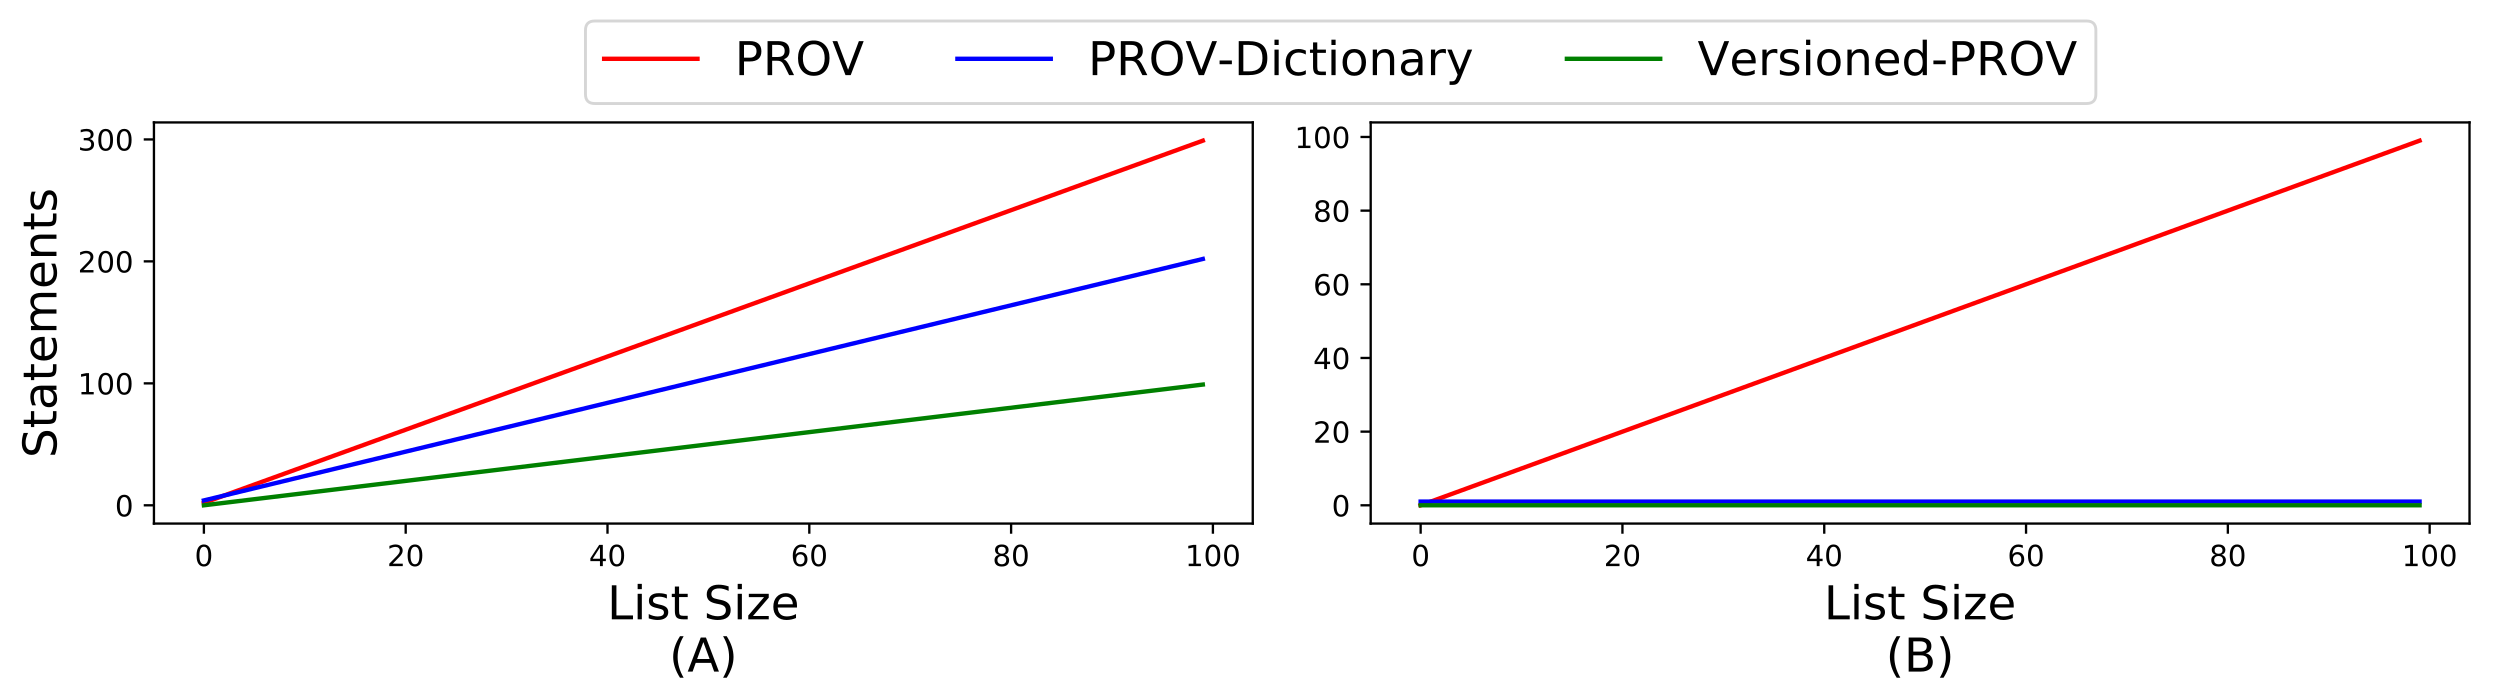 <?xml version="1.0" encoding="utf-8" standalone="no"?>
<!DOCTYPE svg PUBLIC "-//W3C//DTD SVG 1.1//EN"
  "http://www.w3.org/Graphics/SVG/1.1/DTD/svg11.dtd">
<!-- Created with matplotlib (http://matplotlib.org/) -->
<svg height="240pt" version="1.1" viewBox="0 0 857 240" width="857pt" xmlns="http://www.w3.org/2000/svg" xmlns:xlink="http://www.w3.org/1999/xlink">
 <defs>
  <style type="text/css">
*{stroke-linecap:butt;stroke-linejoin:round;}
  </style>
 </defs>
 <g id="figure_1">
  <g id="patch_1">
   <path d="M 0 240.747 
L 857.247 240.747 
L 857.247 -0 
L 0 -0 
z
" style="fill:#ffffff;"/>
  </g>
  <g id="axes_1">
   <g id="patch_2">
    <path d="M 52.773 179.468 
L 429.447 179.468 
L 429.447 41.968 
L 52.773 41.968 
z
" style="fill:#ffffff;"/>
   </g>
   <g id="matplotlib.axis_1">
    <g id="xtick_1">
     <g id="line2d_1">
      <defs>
       <path d="M 0 0 
L 0 3.5 
" id="mf1114ced51" style="stroke:#000000;stroke-width:0.8;"/>
      </defs>
      <g>
       <use style="stroke:#000000;stroke-width:0.8;" x="69.894" xlink:href="#mf1114ced51" y="179.468"/>
      </g>
     </g>
     <g id="text_1">
      <!-- 0 -->
      <defs>
       <path d="M 31.781 66.406 
Q 24.172 66.406 20.328 58.906 
Q 16.5 51.422 16.5 36.375 
Q 16.5 21.391 20.328 13.891 
Q 24.172 6.391 31.781 6.391 
Q 39.453 6.391 43.281 13.891 
Q 47.125 21.391 47.125 36.375 
Q 47.125 51.422 43.281 58.906 
Q 39.453 66.406 31.781 66.406 
z
M 31.781 74.219 
Q 44.047 74.219 50.516 64.516 
Q 56.984 54.828 56.984 36.375 
Q 56.984 17.969 50.516 8.266 
Q 44.047 -1.422 31.781 -1.422 
Q 19.531 -1.422 13.062 8.266 
Q 6.594 17.969 6.594 36.375 
Q 6.594 54.828 13.062 64.516 
Q 19.531 74.219 31.781 74.219 
z
" id="DejaVuSans-30"/>
      </defs>
      <g transform="translate(66.713 194.066)scale(0.1 -0.1)">
       <use xlink:href="#DejaVuSans-30"/>
      </g>
     </g>
    </g>
    <g id="xtick_2">
     <g id="line2d_2">
      <g>
       <use style="stroke:#000000;stroke-width:0.8;" x="139.072" xlink:href="#mf1114ced51" y="179.468"/>
      </g>
     </g>
     <g id="text_2">
      <!-- 20 -->
      <defs>
       <path d="M 19.188 8.297 
L 53.609 8.297 
L 53.609 0 
L 7.328 0 
L 7.328 8.297 
Q 12.938 14.109 22.625 23.891 
Q 32.328 33.688 34.812 36.531 
Q 39.547 41.844 41.422 45.531 
Q 43.312 49.219 43.312 52.781 
Q 43.312 58.594 39.234 62.25 
Q 35.156 65.922 28.609 65.922 
Q 23.969 65.922 18.812 64.312 
Q 13.672 62.703 7.812 59.422 
L 7.812 69.391 
Q 13.766 71.781 18.938 73 
Q 24.125 74.219 28.422 74.219 
Q 39.75 74.219 46.484 68.547 
Q 53.219 62.891 53.219 53.422 
Q 53.219 48.922 51.531 44.891 
Q 49.859 40.875 45.406 35.406 
Q 44.188 33.984 37.641 27.219 
Q 31.109 20.453 19.188 8.297 
z
" id="DejaVuSans-32"/>
      </defs>
      <g transform="translate(132.71 194.066)scale(0.1 -0.1)">
       <use xlink:href="#DejaVuSans-32"/>
       <use x="63.623" xlink:href="#DejaVuSans-30"/>
      </g>
     </g>
    </g>
    <g id="xtick_3">
     <g id="line2d_3">
      <g>
       <use style="stroke:#000000;stroke-width:0.8;" x="208.25" xlink:href="#mf1114ced51" y="179.468"/>
      </g>
     </g>
     <g id="text_3">
      <!-- 40 -->
      <defs>
       <path d="M 37.797 64.312 
L 12.891 25.391 
L 37.797 25.391 
z
M 35.203 72.906 
L 47.609 72.906 
L 47.609 25.391 
L 58.016 25.391 
L 58.016 17.188 
L 47.609 17.188 
L 47.609 0 
L 37.797 0 
L 37.797 17.188 
L 4.891 17.188 
L 4.891 26.703 
z
" id="DejaVuSans-34"/>
      </defs>
      <g transform="translate(201.888 194.066)scale(0.1 -0.1)">
       <use xlink:href="#DejaVuSans-34"/>
       <use x="63.623" xlink:href="#DejaVuSans-30"/>
      </g>
     </g>
    </g>
    <g id="xtick_4">
     <g id="line2d_4">
      <g>
       <use style="stroke:#000000;stroke-width:0.8;" x="277.429" xlink:href="#mf1114ced51" y="179.468"/>
      </g>
     </g>
     <g id="text_4">
      <!-- 60 -->
      <defs>
       <path d="M 33.016 40.375 
Q 26.375 40.375 22.484 35.828 
Q 18.609 31.297 18.609 23.391 
Q 18.609 15.531 22.484 10.953 
Q 26.375 6.391 33.016 6.391 
Q 39.656 6.391 43.531 10.953 
Q 47.406 15.531 47.406 23.391 
Q 47.406 31.297 43.531 35.828 
Q 39.656 40.375 33.016 40.375 
z
M 52.594 71.297 
L 52.594 62.312 
Q 48.875 64.062 45.094 64.984 
Q 41.312 65.922 37.594 65.922 
Q 27.828 65.922 22.672 59.328 
Q 17.531 52.734 16.797 39.406 
Q 19.672 43.656 24.016 45.922 
Q 28.375 48.188 33.594 48.188 
Q 44.578 48.188 50.953 41.516 
Q 57.328 34.859 57.328 23.391 
Q 57.328 12.156 50.688 5.359 
Q 44.047 -1.422 33.016 -1.422 
Q 20.359 -1.422 13.672 8.266 
Q 6.984 17.969 6.984 36.375 
Q 6.984 53.656 15.188 63.938 
Q 23.391 74.219 37.203 74.219 
Q 40.922 74.219 44.703 73.484 
Q 48.484 72.75 52.594 71.297 
z
" id="DejaVuSans-36"/>
      </defs>
      <g transform="translate(271.066 194.066)scale(0.1 -0.1)">
       <use xlink:href="#DejaVuSans-36"/>
       <use x="63.623" xlink:href="#DejaVuSans-30"/>
      </g>
     </g>
    </g>
    <g id="xtick_5">
     <g id="line2d_5">
      <g>
       <use style="stroke:#000000;stroke-width:0.8;" x="346.607" xlink:href="#mf1114ced51" y="179.468"/>
      </g>
     </g>
     <g id="text_5">
      <!-- 80 -->
      <defs>
       <path d="M 31.781 34.625 
Q 24.75 34.625 20.719 30.859 
Q 16.703 27.094 16.703 20.516 
Q 16.703 13.922 20.719 10.156 
Q 24.75 6.391 31.781 6.391 
Q 38.812 6.391 42.859 10.172 
Q 46.922 13.969 46.922 20.516 
Q 46.922 27.094 42.891 30.859 
Q 38.875 34.625 31.781 34.625 
z
M 21.922 38.812 
Q 15.578 40.375 12.031 44.719 
Q 8.5 49.078 8.5 55.328 
Q 8.5 64.062 14.719 69.141 
Q 20.953 74.219 31.781 74.219 
Q 42.672 74.219 48.875 69.141 
Q 55.078 64.062 55.078 55.328 
Q 55.078 49.078 51.531 44.719 
Q 48 40.375 41.703 38.812 
Q 48.828 37.156 52.797 32.312 
Q 56.781 27.484 56.781 20.516 
Q 56.781 9.906 50.312 4.234 
Q 43.844 -1.422 31.781 -1.422 
Q 19.734 -1.422 13.25 4.234 
Q 6.781 9.906 6.781 20.516 
Q 6.781 27.484 10.781 32.312 
Q 14.797 37.156 21.922 38.812 
z
M 18.312 54.391 
Q 18.312 48.734 21.844 45.562 
Q 25.391 42.391 31.781 42.391 
Q 38.141 42.391 41.719 45.562 
Q 45.312 48.734 45.312 54.391 
Q 45.312 60.062 41.719 63.234 
Q 38.141 66.406 31.781 66.406 
Q 25.391 66.406 21.844 63.234 
Q 18.312 60.062 18.312 54.391 
z
" id="DejaVuSans-38"/>
      </defs>
      <g transform="translate(340.244 194.066)scale(0.1 -0.1)">
       <use xlink:href="#DejaVuSans-38"/>
       <use x="63.623" xlink:href="#DejaVuSans-30"/>
      </g>
     </g>
    </g>
    <g id="xtick_6">
     <g id="line2d_6">
      <g>
       <use style="stroke:#000000;stroke-width:0.8;" x="415.785" xlink:href="#mf1114ced51" y="179.468"/>
      </g>
     </g>
     <g id="text_6">
      <!-- 100 -->
      <defs>
       <path d="M 12.406 8.297 
L 28.516 8.297 
L 28.516 63.922 
L 10.984 60.406 
L 10.984 69.391 
L 28.422 72.906 
L 38.281 72.906 
L 38.281 8.297 
L 54.391 8.297 
L 54.391 0 
L 12.406 0 
z
" id="DejaVuSans-31"/>
      </defs>
      <g transform="translate(406.241 194.066)scale(0.1 -0.1)">
       <use xlink:href="#DejaVuSans-31"/>
       <use x="63.623" xlink:href="#DejaVuSans-30"/>
       <use x="127.246" xlink:href="#DejaVuSans-30"/>
      </g>
     </g>
    </g>
    <g id="text_7">
     <!-- List Size -->
     <defs>
      <path d="M 9.812 72.906 
L 19.672 72.906 
L 19.672 8.297 
L 55.172 8.297 
L 55.172 0 
L 9.812 0 
z
" id="DejaVuSans-4c"/>
      <path d="M 9.422 54.688 
L 18.406 54.688 
L 18.406 0 
L 9.422 0 
z
M 9.422 75.984 
L 18.406 75.984 
L 18.406 64.594 
L 9.422 64.594 
z
" id="DejaVuSans-69"/>
      <path d="M 44.281 53.078 
L 44.281 44.578 
Q 40.484 46.531 36.375 47.5 
Q 32.281 48.484 27.875 48.484 
Q 21.188 48.484 17.844 46.438 
Q 14.5 44.391 14.5 40.281 
Q 14.5 37.156 16.891 35.375 
Q 19.281 33.594 26.516 31.984 
L 29.594 31.297 
Q 39.156 29.25 43.188 25.516 
Q 47.219 21.781 47.219 15.094 
Q 47.219 7.469 41.188 3.016 
Q 35.156 -1.422 24.609 -1.422 
Q 20.219 -1.422 15.453 -0.562 
Q 10.688 0.297 5.422 2 
L 5.422 11.281 
Q 10.406 8.688 15.234 7.391 
Q 20.062 6.109 24.812 6.109 
Q 31.156 6.109 34.562 8.281 
Q 37.984 10.453 37.984 14.406 
Q 37.984 18.062 35.516 20.016 
Q 33.062 21.969 24.703 23.781 
L 21.578 24.516 
Q 13.234 26.266 9.516 29.906 
Q 5.812 33.547 5.812 39.891 
Q 5.812 47.609 11.281 51.797 
Q 16.75 56 26.812 56 
Q 31.781 56 36.172 55.266 
Q 40.578 54.547 44.281 53.078 
z
" id="DejaVuSans-73"/>
      <path d="M 18.312 70.219 
L 18.312 54.688 
L 36.812 54.688 
L 36.812 47.703 
L 18.312 47.703 
L 18.312 18.016 
Q 18.312 11.328 20.141 9.422 
Q 21.969 7.516 27.594 7.516 
L 36.812 7.516 
L 36.812 0 
L 27.594 0 
Q 17.188 0 13.234 3.875 
Q 9.281 7.766 9.281 18.016 
L 9.281 47.703 
L 2.688 47.703 
L 2.688 54.688 
L 9.281 54.688 
L 9.281 70.219 
z
" id="DejaVuSans-74"/>
      <path id="DejaVuSans-20"/>
      <path d="M 53.516 70.516 
L 53.516 60.891 
Q 47.906 63.578 42.922 64.891 
Q 37.938 66.219 33.297 66.219 
Q 25.25 66.219 20.875 63.094 
Q 16.5 59.969 16.5 54.203 
Q 16.5 49.359 19.406 46.891 
Q 22.312 44.438 30.422 42.922 
L 36.375 41.703 
Q 47.406 39.594 52.656 34.297 
Q 57.906 29 57.906 20.125 
Q 57.906 9.516 50.797 4.047 
Q 43.703 -1.422 29.984 -1.422 
Q 24.812 -1.422 18.969 -0.25 
Q 13.141 0.922 6.891 3.219 
L 6.891 13.375 
Q 12.891 10.016 18.656 8.297 
Q 24.422 6.594 29.984 6.594 
Q 38.422 6.594 43.016 9.906 
Q 47.609 13.234 47.609 19.391 
Q 47.609 24.75 44.312 27.781 
Q 41.016 30.812 33.5 32.328 
L 27.484 33.5 
Q 16.453 35.688 11.516 40.375 
Q 6.594 45.062 6.594 53.422 
Q 6.594 63.094 13.406 68.656 
Q 20.219 74.219 32.172 74.219 
Q 37.312 74.219 42.625 73.281 
Q 47.953 72.359 53.516 70.516 
z
" id="DejaVuSans-53"/>
      <path d="M 5.516 54.688 
L 48.188 54.688 
L 48.188 46.484 
L 14.406 7.172 
L 48.188 7.172 
L 48.188 0 
L 4.297 0 
L 4.297 8.203 
L 38.094 47.516 
L 5.516 47.516 
z
" id="DejaVuSans-7a"/>
      <path d="M 56.203 29.594 
L 56.203 25.203 
L 14.891 25.203 
Q 15.484 15.922 20.484 11.062 
Q 25.484 6.203 34.422 6.203 
Q 39.594 6.203 44.453 7.469 
Q 49.312 8.734 54.109 11.281 
L 54.109 2.781 
Q 49.266 0.734 44.188 -0.344 
Q 39.109 -1.422 33.891 -1.422 
Q 20.797 -1.422 13.156 6.188 
Q 5.516 13.812 5.516 26.812 
Q 5.516 40.234 12.766 48.109 
Q 20.016 56 32.328 56 
Q 43.359 56 49.781 48.891 
Q 56.203 41.797 56.203 29.594 
z
M 47.219 32.234 
Q 47.125 39.594 43.094 43.984 
Q 39.062 48.391 32.422 48.391 
Q 24.906 48.391 20.391 44.141 
Q 15.875 39.891 15.188 32.172 
z
" id="DejaVuSans-65"/>
     </defs>
     <g transform="translate(208.161 212.303)scale(0.16 -0.16)">
      <use xlink:href="#DejaVuSans-4c"/>
      <use x="55.713" xlink:href="#DejaVuSans-69"/>
      <use x="83.496" xlink:href="#DejaVuSans-73"/>
      <use x="135.596" xlink:href="#DejaVuSans-74"/>
      <use x="174.805" xlink:href="#DejaVuSans-20"/>
      <use x="206.592" xlink:href="#DejaVuSans-53"/>
      <use x="270.068" xlink:href="#DejaVuSans-69"/>
      <use x="297.852" xlink:href="#DejaVuSans-7a"/>
      <use x="350.342" xlink:href="#DejaVuSans-65"/>
     </g>
     <!-- (A) -->
     <defs>
      <path d="M 31 75.875 
Q 24.469 64.656 21.281 53.656 
Q 18.109 42.672 18.109 31.391 
Q 18.109 20.125 21.312 9.062 
Q 24.516 -2 31 -13.188 
L 23.188 -13.188 
Q 15.875 -1.703 12.234 9.375 
Q 8.594 20.453 8.594 31.391 
Q 8.594 42.281 12.203 53.312 
Q 15.828 64.359 23.188 75.875 
z
" id="DejaVuSans-28"/>
      <path d="M 34.188 63.188 
L 20.797 26.906 
L 47.609 26.906 
z
M 28.609 72.906 
L 39.797 72.906 
L 67.578 0 
L 57.328 0 
L 50.688 18.703 
L 17.828 18.703 
L 11.188 0 
L 0.781 0 
z
" id="DejaVuSans-41"/>
      <path d="M 8.016 75.875 
L 15.828 75.875 
Q 23.141 64.359 26.781 53.312 
Q 30.422 42.281 30.422 31.391 
Q 30.422 20.453 26.781 9.375 
Q 23.141 -1.703 15.828 -13.188 
L 8.016 -13.188 
Q 14.5 -2 17.703 9.062 
Q 20.906 20.125 20.906 31.391 
Q 20.906 42.672 17.703 53.656 
Q 14.5 64.656 8.016 75.875 
z
" id="DejaVuSans-29"/>
     </defs>
     <g transform="translate(229.395 230.22)scale(0.16 -0.16)">
      <use xlink:href="#DejaVuSans-28"/>
      <use x="39.014" xlink:href="#DejaVuSans-41"/>
      <use x="107.422" xlink:href="#DejaVuSans-29"/>
     </g>
    </g>
   </g>
   <g id="matplotlib.axis_2">
    <g id="ytick_1">
     <g id="line2d_7">
      <defs>
       <path d="M 0 0 
L -3.5 0 
" id="mdd8738b82e" style="stroke:#000000;stroke-width:0.8;"/>
      </defs>
      <g>
       <use style="stroke:#000000;stroke-width:0.8;" x="52.773" xlink:href="#mdd8738b82e" y="173.218"/>
      </g>
     </g>
     <g id="text_8">
      <!-- 0 -->
      <g transform="translate(39.41 177.017)scale(0.1 -0.1)">
       <use xlink:href="#DejaVuSans-30"/>
      </g>
     </g>
    </g>
    <g id="ytick_2">
     <g id="line2d_8">
      <g>
       <use style="stroke:#000000;stroke-width:0.8;" x="52.773" xlink:href="#mdd8738b82e" y="131.411"/>
      </g>
     </g>
     <g id="text_9">
      <!-- 100 -->
      <g transform="translate(26.685 135.211)scale(0.1 -0.1)">
       <use xlink:href="#DejaVuSans-31"/>
       <use x="63.623" xlink:href="#DejaVuSans-30"/>
       <use x="127.246" xlink:href="#DejaVuSans-30"/>
      </g>
     </g>
    </g>
    <g id="ytick_3">
     <g id="line2d_9">
      <g>
       <use style="stroke:#000000;stroke-width:0.8;" x="52.773" xlink:href="#mdd8738b82e" y="89.605"/>
      </g>
     </g>
     <g id="text_10">
      <!-- 200 -->
      <g transform="translate(26.685 93.405)scale(0.1 -0.1)">
       <use xlink:href="#DejaVuSans-32"/>
       <use x="63.623" xlink:href="#DejaVuSans-30"/>
       <use x="127.246" xlink:href="#DejaVuSans-30"/>
      </g>
     </g>
    </g>
    <g id="ytick_4">
     <g id="line2d_10">
      <g>
       <use style="stroke:#000000;stroke-width:0.8;" x="52.773" xlink:href="#mdd8738b82e" y="47.799"/>
      </g>
     </g>
     <g id="text_11">
      <!-- 300 -->
      <defs>
       <path d="M 40.578 39.312 
Q 47.656 37.797 51.625 33 
Q 55.609 28.219 55.609 21.188 
Q 55.609 10.406 48.188 4.484 
Q 40.766 -1.422 27.094 -1.422 
Q 22.516 -1.422 17.656 -0.516 
Q 12.797 0.391 7.625 2.203 
L 7.625 11.719 
Q 11.719 9.328 16.594 8.109 
Q 21.484 6.891 26.812 6.891 
Q 36.078 6.891 40.938 10.547 
Q 45.797 14.203 45.797 21.188 
Q 45.797 27.641 41.281 31.266 
Q 36.766 34.906 28.719 34.906 
L 20.219 34.906 
L 20.219 43.016 
L 29.109 43.016 
Q 36.375 43.016 40.234 45.922 
Q 44.094 48.828 44.094 54.297 
Q 44.094 59.906 40.109 62.906 
Q 36.141 65.922 28.719 65.922 
Q 24.656 65.922 20.016 65.031 
Q 15.375 64.156 9.812 62.312 
L 9.812 71.094 
Q 15.438 72.656 20.344 73.438 
Q 25.25 74.219 29.594 74.219 
Q 40.828 74.219 47.359 69.109 
Q 53.906 64.016 53.906 55.328 
Q 53.906 49.266 50.438 45.094 
Q 46.969 40.922 40.578 39.312 
z
" id="DejaVuSans-33"/>
      </defs>
      <g transform="translate(26.685 51.599)scale(0.1 -0.1)">
       <use xlink:href="#DejaVuSans-33"/>
       <use x="63.623" xlink:href="#DejaVuSans-30"/>
       <use x="127.246" xlink:href="#DejaVuSans-30"/>
      </g>
     </g>
    </g>
    <g id="text_12">
     <!-- Statements -->
     <defs>
      <path d="M 34.281 27.484 
Q 23.391 27.484 19.188 25 
Q 14.984 22.516 14.984 16.5 
Q 14.984 11.719 18.141 8.906 
Q 21.297 6.109 26.703 6.109 
Q 34.188 6.109 38.703 11.406 
Q 43.219 16.703 43.219 25.484 
L 43.219 27.484 
z
M 52.203 31.203 
L 52.203 0 
L 43.219 0 
L 43.219 8.297 
Q 40.141 3.328 35.547 0.953 
Q 30.953 -1.422 24.312 -1.422 
Q 15.922 -1.422 10.953 3.297 
Q 6 8.016 6 15.922 
Q 6 25.141 12.172 29.828 
Q 18.359 34.516 30.609 34.516 
L 43.219 34.516 
L 43.219 35.406 
Q 43.219 41.609 39.141 45 
Q 35.062 48.391 27.688 48.391 
Q 23 48.391 18.547 47.266 
Q 14.109 46.141 10.016 43.891 
L 10.016 52.203 
Q 14.938 54.109 19.578 55.047 
Q 24.219 56 28.609 56 
Q 40.484 56 46.344 49.844 
Q 52.203 43.703 52.203 31.203 
z
" id="DejaVuSans-61"/>
      <path d="M 52 44.188 
Q 55.375 50.25 60.062 53.125 
Q 64.75 56 71.094 56 
Q 79.641 56 84.281 50.016 
Q 88.922 44.047 88.922 33.016 
L 88.922 0 
L 79.891 0 
L 79.891 32.719 
Q 79.891 40.578 77.094 44.375 
Q 74.312 48.188 68.609 48.188 
Q 61.625 48.188 57.562 43.547 
Q 53.516 38.922 53.516 30.906 
L 53.516 0 
L 44.484 0 
L 44.484 32.719 
Q 44.484 40.625 41.703 44.406 
Q 38.922 48.188 33.109 48.188 
Q 26.219 48.188 22.156 43.531 
Q 18.109 38.875 18.109 30.906 
L 18.109 0 
L 9.078 0 
L 9.078 54.688 
L 18.109 54.688 
L 18.109 46.188 
Q 21.188 51.219 25.484 53.609 
Q 29.781 56 35.688 56 
Q 41.656 56 45.828 52.969 
Q 50 49.953 52 44.188 
z
" id="DejaVuSans-6d"/>
      <path d="M 54.891 33.016 
L 54.891 0 
L 45.906 0 
L 45.906 32.719 
Q 45.906 40.484 42.875 44.328 
Q 39.844 48.188 33.797 48.188 
Q 26.516 48.188 22.312 43.547 
Q 18.109 38.922 18.109 30.906 
L 18.109 0 
L 9.078 0 
L 9.078 54.688 
L 18.109 54.688 
L 18.109 46.188 
Q 21.344 51.125 25.703 53.562 
Q 30.078 56 35.797 56 
Q 45.219 56 50.047 50.172 
Q 54.891 44.344 54.891 33.016 
z
" id="DejaVuSans-6e"/>
     </defs>
     <g transform="translate(19.358 156.982)rotate(-90)scale(0.16 -0.16)">
      <use xlink:href="#DejaVuSans-53"/>
      <use x="63.477" xlink:href="#DejaVuSans-74"/>
      <use x="102.686" xlink:href="#DejaVuSans-61"/>
      <use x="163.965" xlink:href="#DejaVuSans-74"/>
      <use x="203.174" xlink:href="#DejaVuSans-65"/>
      <use x="264.697" xlink:href="#DejaVuSans-6d"/>
      <use x="362.109" xlink:href="#DejaVuSans-65"/>
      <use x="423.633" xlink:href="#DejaVuSans-6e"/>
      <use x="487.012" xlink:href="#DejaVuSans-74"/>
      <use x="526.221" xlink:href="#DejaVuSans-73"/>
     </g>
    </g>
   </g>
   <g id="line2d_11">
    <path clip-path="url(#p8d75b69a5a)" d="M 69.894 172.381 
L 73.353 171.127 
L 76.812 169.873 
L 80.271 168.619 
L 83.73 167.365 
L 87.189 166.11 
L 90.648 164.856 
L 94.106 163.602 
L 97.565 162.348 
L 101.024 161.094 
L 104.483 159.84 
L 107.942 158.585 
L 111.401 157.331 
L 114.86 156.077 
L 118.319 154.823 
L 121.778 153.569 
L 125.237 152.314 
L 128.696 151.06 
L 132.154 149.806 
L 135.613 148.552 
L 139.072 147.298 
L 142.531 146.044 
L 145.99 144.789 
L 149.449 143.535 
L 152.908 142.281 
L 156.367 141.027 
L 159.826 139.773 
L 163.285 138.519 
L 166.743 137.264 
L 170.202 136.01 
L 173.661 134.756 
L 177.12 133.502 
L 180.579 132.248 
L 184.038 130.993 
L 187.497 129.739 
L 190.956 128.485 
L 194.415 127.231 
L 197.874 125.977 
L 201.333 124.723 
L 204.791 123.468 
L 208.25 122.214 
L 211.709 120.96 
L 215.168 119.706 
L 218.627 118.452 
L 222.086 117.197 
L 225.545 115.943 
L 229.004 114.689 
L 232.463 113.435 
L 235.922 112.181 
L 239.381 110.927 
L 242.839 109.672 
L 246.298 108.418 
L 249.757 107.164 
L 253.216 105.91 
L 256.675 104.656 
L 260.134 103.401 
L 263.593 102.147 
L 267.052 100.893 
L 270.511 99.639 
L 273.97 98.385 
L 277.429 97.131 
L 280.887 95.876 
L 284.346 94.622 
L 287.805 93.368 
L 291.264 92.114 
L 294.723 90.86 
L 298.182 89.605 
L 301.641 88.351 
L 305.1 87.097 
L 308.559 85.843 
L 312.018 84.589 
L 315.477 83.335 
L 318.935 82.08 
L 322.394 80.826 
L 325.853 79.572 
L 329.312 78.318 
L 332.771 77.064 
L 336.23 75.809 
L 339.689 74.555 
L 343.148 73.301 
L 346.607 72.047 
L 350.066 70.793 
L 353.524 69.539 
L 356.983 68.284 
L 360.442 67.03 
L 363.901 65.776 
L 367.36 64.522 
L 370.819 63.268 
L 374.278 62.013 
L 377.737 60.759 
L 381.196 59.505 
L 384.655 58.251 
L 388.114 56.997 
L 391.572 55.743 
L 395.031 54.488 
L 398.49 53.234 
L 401.949 51.98 
L 405.408 50.726 
L 408.867 49.472 
L 412.326 48.218 
" style="fill:none;stroke:#ff0000;stroke-linecap:square;stroke-width:1.5;"/>
   </g>
   <g id="line2d_12">
    <path clip-path="url(#p8d75b69a5a)" d="M 69.894 171.545 
L 73.353 170.709 
L 76.812 169.873 
L 80.271 169.037 
L 83.73 168.201 
L 87.189 167.365 
L 90.648 166.529 
L 94.106 165.692 
L 97.565 164.856 
L 101.024 164.02 
L 104.483 163.184 
L 107.942 162.348 
L 111.401 161.512 
L 114.86 160.676 
L 118.319 159.84 
L 121.778 159.003 
L 125.237 158.167 
L 128.696 157.331 
L 132.154 156.495 
L 135.613 155.659 
L 139.072 154.823 
L 142.531 153.987 
L 145.99 153.151 
L 149.449 152.314 
L 152.908 151.478 
L 156.367 150.642 
L 159.826 149.806 
L 163.285 148.97 
L 166.743 148.134 
L 170.202 147.298 
L 173.661 146.462 
L 177.12 145.626 
L 180.579 144.789 
L 184.038 143.953 
L 187.497 143.117 
L 190.956 142.281 
L 194.415 141.445 
L 197.874 140.609 
L 201.333 139.773 
L 204.791 138.937 
L 208.25 138.1 
L 211.709 137.264 
L 215.168 136.428 
L 218.627 135.592 
L 222.086 134.756 
L 225.545 133.92 
L 229.004 133.084 
L 232.463 132.248 
L 235.922 131.411 
L 239.381 130.575 
L 242.839 129.739 
L 246.298 128.903 
L 249.757 128.067 
L 253.216 127.231 
L 256.675 126.395 
L 260.134 125.559 
L 263.593 124.723 
L 267.052 123.886 
L 270.511 123.05 
L 273.97 122.214 
L 277.429 121.378 
L 280.887 120.542 
L 284.346 119.706 
L 287.805 118.87 
L 291.264 118.034 
L 294.723 117.197 
L 298.182 116.361 
L 301.641 115.525 
L 305.1 114.689 
L 308.559 113.853 
L 312.018 113.017 
L 315.477 112.181 
L 318.935 111.345 
L 322.394 110.508 
L 325.853 109.672 
L 329.312 108.836 
L 332.771 108 
L 336.23 107.164 
L 339.689 106.328 
L 343.148 105.492 
L 346.607 104.656 
L 350.066 103.82 
L 353.524 102.983 
L 356.983 102.147 
L 360.442 101.311 
L 363.901 100.475 
L 367.36 99.639 
L 370.819 98.803 
L 374.278 97.967 
L 377.737 97.131 
L 381.196 96.294 
L 384.655 95.458 
L 388.114 94.622 
L 391.572 93.786 
L 395.031 92.95 
L 398.49 92.114 
L 401.949 91.278 
L 405.408 90.442 
L 408.867 89.605 
L 412.326 88.769 
" style="fill:none;stroke:#0000ff;stroke-linecap:square;stroke-width:1.5;"/>
   </g>
   <g id="line2d_13">
    <path clip-path="url(#p8d75b69a5a)" d="M 69.894 173.218 
L 73.353 172.799 
L 76.812 172.381 
L 80.271 171.963 
L 83.73 171.545 
L 87.189 171.127 
L 90.648 170.709 
L 94.106 170.291 
L 97.565 169.873 
L 101.024 169.455 
L 104.483 169.037 
L 107.942 168.619 
L 111.401 168.201 
L 114.86 167.783 
L 118.319 167.365 
L 121.778 166.947 
L 125.237 166.529 
L 128.696 166.11 
L 132.154 165.692 
L 135.613 165.274 
L 139.072 164.856 
L 142.531 164.438 
L 145.99 164.02 
L 149.449 163.602 
L 152.908 163.184 
L 156.367 162.766 
L 159.826 162.348 
L 163.285 161.93 
L 166.743 161.512 
L 170.202 161.094 
L 173.661 160.676 
L 177.12 160.258 
L 180.579 159.84 
L 184.038 159.422 
L 187.497 159.003 
L 190.956 158.585 
L 194.415 158.167 
L 197.874 157.749 
L 201.333 157.331 
L 204.791 156.913 
L 208.25 156.495 
L 211.709 156.077 
L 215.168 155.659 
L 218.627 155.241 
L 222.086 154.823 
L 225.545 154.405 
L 229.004 153.987 
L 232.463 153.569 
L 235.922 153.151 
L 239.381 152.733 
L 242.839 152.314 
L 246.298 151.896 
L 249.757 151.478 
L 253.216 151.06 
L 256.675 150.642 
L 260.134 150.224 
L 263.593 149.806 
L 267.052 149.388 
L 270.511 148.97 
L 273.97 148.552 
L 277.429 148.134 
L 280.887 147.716 
L 284.346 147.298 
L 287.805 146.88 
L 291.264 146.462 
L 294.723 146.044 
L 298.182 145.626 
L 301.641 145.207 
L 305.1 144.789 
L 308.559 144.371 
L 312.018 143.953 
L 315.477 143.535 
L 318.935 143.117 
L 322.394 142.699 
L 325.853 142.281 
L 329.312 141.863 
L 332.771 141.445 
L 336.23 141.027 
L 339.689 140.609 
L 343.148 140.191 
L 346.607 139.773 
L 350.066 139.355 
L 353.524 138.937 
L 356.983 138.519 
L 360.442 138.1 
L 363.901 137.682 
L 367.36 137.264 
L 370.819 136.846 
L 374.278 136.428 
L 377.737 136.01 
L 381.196 135.592 
L 384.655 135.174 
L 388.114 134.756 
L 391.572 134.338 
L 395.031 133.92 
L 398.49 133.502 
L 401.949 133.084 
L 405.408 132.666 
L 408.867 132.248 
L 412.326 131.83 
" style="fill:none;stroke:#008000;stroke-linecap:square;stroke-width:1.5;"/>
   </g>
   <g id="patch_3">
    <path d="M 52.773 179.468 
L 52.773 41.968 
" style="fill:none;stroke:#000000;stroke-linecap:square;stroke-linejoin:miter;stroke-width:0.8;"/>
   </g>
   <g id="patch_4">
    <path d="M 429.447 179.468 
L 429.447 41.968 
" style="fill:none;stroke:#000000;stroke-linecap:square;stroke-linejoin:miter;stroke-width:0.8;"/>
   </g>
   <g id="patch_5">
    <path d="M 52.773 179.468 
L 429.447 179.468 
" style="fill:none;stroke:#000000;stroke-linecap:square;stroke-linejoin:miter;stroke-width:0.8;"/>
   </g>
   <g id="patch_6">
    <path d="M 52.773 41.968 
L 429.447 41.968 
" style="fill:none;stroke:#000000;stroke-linecap:square;stroke-linejoin:miter;stroke-width:0.8;"/>
   </g>
   <g id="legend_1">
    <g id="patch_7">
     <path d="M 203.899 35.485 
L 715.264 35.485 
Q 718.464 35.485 718.464 32.285 
L 718.464 10.4 
Q 718.464 7.2 715.264 7.2 
L 203.899 7.2 
Q 200.699 7.2 200.699 10.4 
L 200.699 32.285 
Q 200.699 35.485 203.899 35.485 
z
" style="fill:#ffffff;opacity:0.8;stroke:#cccccc;stroke-linejoin:miter;"/>
    </g>
    <g id="line2d_14">
     <path d="M 207.099 20.157 
L 239.099 20.157 
" style="fill:none;stroke:#ff0000;stroke-linecap:square;stroke-width:1.5;"/>
    </g>
    <g id="line2d_15"/>
    <g id="text_13">
     <!-- PROV -->
     <defs>
      <path d="M 19.672 64.797 
L 19.672 37.406 
L 32.078 37.406 
Q 38.969 37.406 42.719 40.969 
Q 46.484 44.531 46.484 51.125 
Q 46.484 57.672 42.719 61.234 
Q 38.969 64.797 32.078 64.797 
z
M 9.812 72.906 
L 32.078 72.906 
Q 44.344 72.906 50.609 67.359 
Q 56.891 61.812 56.891 51.125 
Q 56.891 40.328 50.609 34.812 
Q 44.344 29.297 32.078 29.297 
L 19.672 29.297 
L 19.672 0 
L 9.812 0 
z
" id="DejaVuSans-50"/>
      <path d="M 44.391 34.188 
Q 47.562 33.109 50.562 29.594 
Q 53.562 26.078 56.594 19.922 
L 66.609 0 
L 56 0 
L 46.688 18.703 
Q 43.062 26.031 39.672 28.422 
Q 36.281 30.812 30.422 30.812 
L 19.672 30.812 
L 19.672 0 
L 9.812 0 
L 9.812 72.906 
L 32.078 72.906 
Q 44.578 72.906 50.734 67.672 
Q 56.891 62.453 56.891 51.906 
Q 56.891 45.016 53.688 40.469 
Q 50.484 35.938 44.391 34.188 
z
M 19.672 64.797 
L 19.672 38.922 
L 32.078 38.922 
Q 39.203 38.922 42.844 42.219 
Q 46.484 45.516 46.484 51.906 
Q 46.484 58.297 42.844 61.547 
Q 39.203 64.797 32.078 64.797 
z
" id="DejaVuSans-52"/>
      <path d="M 39.406 66.219 
Q 28.656 66.219 22.328 58.203 
Q 16.016 50.203 16.016 36.375 
Q 16.016 22.609 22.328 14.594 
Q 28.656 6.594 39.406 6.594 
Q 50.141 6.594 56.422 14.594 
Q 62.703 22.609 62.703 36.375 
Q 62.703 50.203 56.422 58.203 
Q 50.141 66.219 39.406 66.219 
z
M 39.406 74.219 
Q 54.734 74.219 63.906 63.938 
Q 73.094 53.656 73.094 36.375 
Q 73.094 19.141 63.906 8.859 
Q 54.734 -1.422 39.406 -1.422 
Q 24.031 -1.422 14.812 8.828 
Q 5.609 19.094 5.609 36.375 
Q 5.609 53.656 14.812 63.938 
Q 24.031 74.219 39.406 74.219 
z
" id="DejaVuSans-4f"/>
      <path d="M 28.609 0 
L 0.781 72.906 
L 11.078 72.906 
L 34.188 11.531 
L 57.328 72.906 
L 67.578 72.906 
L 39.797 0 
z
" id="DejaVuSans-56"/>
     </defs>
     <g transform="translate(251.899 25.758)scale(0.16 -0.16)">
      <use xlink:href="#DejaVuSans-50"/>
      <use x="60.303" xlink:href="#DejaVuSans-52"/>
      <use x="129.785" xlink:href="#DejaVuSans-4f"/>
      <use x="208.48" xlink:href="#DejaVuSans-56"/>
     </g>
    </g>
    <g id="line2d_16">
     <path d="M 328.202 20.157 
L 360.202 20.157 
" style="fill:none;stroke:#0000ff;stroke-linecap:square;stroke-width:1.5;"/>
    </g>
    <g id="line2d_17"/>
    <g id="text_14">
     <!-- PROV-Dictionary -->
     <defs>
      <path d="M 4.891 31.391 
L 31.203 31.391 
L 31.203 23.391 
L 4.891 23.391 
z
" id="DejaVuSans-2d"/>
      <path d="M 19.672 64.797 
L 19.672 8.109 
L 31.594 8.109 
Q 46.688 8.109 53.688 14.938 
Q 60.688 21.781 60.688 36.531 
Q 60.688 51.172 53.688 57.984 
Q 46.688 64.797 31.594 64.797 
z
M 9.812 72.906 
L 30.078 72.906 
Q 51.266 72.906 61.172 64.094 
Q 71.094 55.281 71.094 36.531 
Q 71.094 17.672 61.125 8.828 
Q 51.172 0 30.078 0 
L 9.812 0 
z
" id="DejaVuSans-44"/>
      <path d="M 48.781 52.594 
L 48.781 44.188 
Q 44.969 46.297 41.141 47.344 
Q 37.312 48.391 33.406 48.391 
Q 24.656 48.391 19.812 42.844 
Q 14.984 37.312 14.984 27.297 
Q 14.984 17.281 19.812 11.734 
Q 24.656 6.203 33.406 6.203 
Q 37.312 6.203 41.141 7.25 
Q 44.969 8.297 48.781 10.406 
L 48.781 2.094 
Q 45.016 0.344 40.984 -0.531 
Q 36.969 -1.422 32.422 -1.422 
Q 20.062 -1.422 12.781 6.344 
Q 5.516 14.109 5.516 27.297 
Q 5.516 40.672 12.859 48.328 
Q 20.219 56 33.016 56 
Q 37.156 56 41.109 55.141 
Q 45.062 54.297 48.781 52.594 
z
" id="DejaVuSans-63"/>
      <path d="M 30.609 48.391 
Q 23.391 48.391 19.188 42.75 
Q 14.984 37.109 14.984 27.297 
Q 14.984 17.484 19.156 11.844 
Q 23.344 6.203 30.609 6.203 
Q 37.797 6.203 41.984 11.859 
Q 46.188 17.531 46.188 27.297 
Q 46.188 37.016 41.984 42.703 
Q 37.797 48.391 30.609 48.391 
z
M 30.609 56 
Q 42.328 56 49.016 48.375 
Q 55.719 40.766 55.719 27.297 
Q 55.719 13.875 49.016 6.219 
Q 42.328 -1.422 30.609 -1.422 
Q 18.844 -1.422 12.172 6.219 
Q 5.516 13.875 5.516 27.297 
Q 5.516 40.766 12.172 48.375 
Q 18.844 56 30.609 56 
z
" id="DejaVuSans-6f"/>
      <path d="M 41.109 46.297 
Q 39.594 47.172 37.812 47.578 
Q 36.031 48 33.891 48 
Q 26.266 48 22.188 43.047 
Q 18.109 38.094 18.109 28.812 
L 18.109 0 
L 9.078 0 
L 9.078 54.688 
L 18.109 54.688 
L 18.109 46.188 
Q 20.953 51.172 25.484 53.578 
Q 30.031 56 36.531 56 
Q 37.453 56 38.578 55.875 
Q 39.703 55.766 41.062 55.516 
z
" id="DejaVuSans-72"/>
      <path d="M 32.172 -5.078 
Q 28.375 -14.844 24.75 -17.812 
Q 21.141 -20.797 15.094 -20.797 
L 7.906 -20.797 
L 7.906 -13.281 
L 13.188 -13.281 
Q 16.891 -13.281 18.938 -11.516 
Q 21 -9.766 23.484 -3.219 
L 25.094 0.875 
L 2.984 54.688 
L 12.5 54.688 
L 29.594 11.922 
L 46.688 54.688 
L 56.203 54.688 
z
" id="DejaVuSans-79"/>
     </defs>
     <g transform="translate(373.002 25.758)scale(0.16 -0.16)">
      <use xlink:href="#DejaVuSans-50"/>
      <use x="60.303" xlink:href="#DejaVuSans-52"/>
      <use x="129.785" xlink:href="#DejaVuSans-4f"/>
      <use x="208.48" xlink:href="#DejaVuSans-56"/>
      <use x="276.811" xlink:href="#DejaVuSans-2d"/>
      <use x="312.895" xlink:href="#DejaVuSans-44"/>
      <use x="389.896" xlink:href="#DejaVuSans-69"/>
      <use x="417.68" xlink:href="#DejaVuSans-63"/>
      <use x="472.66" xlink:href="#DejaVuSans-74"/>
      <use x="511.869" xlink:href="#DejaVuSans-69"/>
      <use x="539.652" xlink:href="#DejaVuSans-6f"/>
      <use x="600.834" xlink:href="#DejaVuSans-6e"/>
      <use x="664.213" xlink:href="#DejaVuSans-61"/>
      <use x="725.492" xlink:href="#DejaVuSans-72"/>
      <use x="766.605" xlink:href="#DejaVuSans-79"/>
     </g>
    </g>
    <g id="line2d_18">
     <path d="M 537.126 20.157 
L 569.126 20.157 
" style="fill:none;stroke:#008000;stroke-linecap:square;stroke-width:1.5;"/>
    </g>
    <g id="line2d_19"/>
    <g id="text_15">
     <!-- Versioned-PROV -->
     <defs>
      <path d="M 45.406 46.391 
L 45.406 75.984 
L 54.391 75.984 
L 54.391 0 
L 45.406 0 
L 45.406 8.203 
Q 42.578 3.328 38.25 0.953 
Q 33.938 -1.422 27.875 -1.422 
Q 17.969 -1.422 11.734 6.484 
Q 5.516 14.406 5.516 27.297 
Q 5.516 40.188 11.734 48.094 
Q 17.969 56 27.875 56 
Q 33.938 56 38.25 53.625 
Q 42.578 51.266 45.406 46.391 
z
M 14.797 27.297 
Q 14.797 17.391 18.875 11.75 
Q 22.953 6.109 30.078 6.109 
Q 37.203 6.109 41.297 11.75 
Q 45.406 17.391 45.406 27.297 
Q 45.406 37.203 41.297 42.844 
Q 37.203 48.484 30.078 48.484 
Q 22.953 48.484 18.875 42.844 
Q 14.797 37.203 14.797 27.297 
z
" id="DejaVuSans-64"/>
     </defs>
     <g transform="translate(581.927 25.758)scale(0.16 -0.16)">
      <use xlink:href="#DejaVuSans-56"/>
      <use x="68.299" xlink:href="#DejaVuSans-65"/>
      <use x="129.822" xlink:href="#DejaVuSans-72"/>
      <use x="170.936" xlink:href="#DejaVuSans-73"/>
      <use x="223.035" xlink:href="#DejaVuSans-69"/>
      <use x="250.818" xlink:href="#DejaVuSans-6f"/>
      <use x="312" xlink:href="#DejaVuSans-6e"/>
      <use x="375.379" xlink:href="#DejaVuSans-65"/>
      <use x="436.902" xlink:href="#DejaVuSans-64"/>
      <use x="500.379" xlink:href="#DejaVuSans-2d"/>
      <use x="536.463" xlink:href="#DejaVuSans-50"/>
      <use x="596.766" xlink:href="#DejaVuSans-52"/>
      <use x="666.248" xlink:href="#DejaVuSans-4f"/>
      <use x="744.943" xlink:href="#DejaVuSans-56"/>
     </g>
    </g>
   </g>
  </g>
  <g id="axes_2">
   <g id="patch_8">
    <path d="M 469.873 179.468 
L 846.548 179.468 
L 846.548 41.968 
L 469.873 41.968 
z
" style="fill:#ffffff;"/>
   </g>
   <g id="matplotlib.axis_3">
    <g id="xtick_7">
     <g id="line2d_20">
      <g>
       <use style="stroke:#000000;stroke-width:0.8;" x="486.994" xlink:href="#mf1114ced51" y="179.468"/>
      </g>
     </g>
     <g id="text_16">
      <!-- 0 -->
      <g transform="translate(483.813 194.066)scale(0.1 -0.1)">
       <use xlink:href="#DejaVuSans-30"/>
      </g>
     </g>
    </g>
    <g id="xtick_8">
     <g id="line2d_21">
      <g>
       <use style="stroke:#000000;stroke-width:0.8;" x="556.172" xlink:href="#mf1114ced51" y="179.468"/>
      </g>
     </g>
     <g id="text_17">
      <!-- 20 -->
      <g transform="translate(549.81 194.066)scale(0.1 -0.1)">
       <use xlink:href="#DejaVuSans-32"/>
       <use x="63.623" xlink:href="#DejaVuSans-30"/>
      </g>
     </g>
    </g>
    <g id="xtick_9">
     <g id="line2d_22">
      <g>
       <use style="stroke:#000000;stroke-width:0.8;" x="625.35" xlink:href="#mf1114ced51" y="179.468"/>
      </g>
     </g>
     <g id="text_18">
      <!-- 40 -->
      <g transform="translate(618.988 194.066)scale(0.1 -0.1)">
       <use xlink:href="#DejaVuSans-34"/>
       <use x="63.623" xlink:href="#DejaVuSans-30"/>
      </g>
     </g>
    </g>
    <g id="xtick_10">
     <g id="line2d_23">
      <g>
       <use style="stroke:#000000;stroke-width:0.8;" x="694.529" xlink:href="#mf1114ced51" y="179.468"/>
      </g>
     </g>
     <g id="text_19">
      <!-- 60 -->
      <g transform="translate(688.166 194.066)scale(0.1 -0.1)">
       <use xlink:href="#DejaVuSans-36"/>
       <use x="63.623" xlink:href="#DejaVuSans-30"/>
      </g>
     </g>
    </g>
    <g id="xtick_11">
     <g id="line2d_24">
      <g>
       <use style="stroke:#000000;stroke-width:0.8;" x="763.707" xlink:href="#mf1114ced51" y="179.468"/>
      </g>
     </g>
     <g id="text_20">
      <!-- 80 -->
      <g transform="translate(757.344 194.066)scale(0.1 -0.1)">
       <use xlink:href="#DejaVuSans-38"/>
       <use x="63.623" xlink:href="#DejaVuSans-30"/>
      </g>
     </g>
    </g>
    <g id="xtick_12">
     <g id="line2d_25">
      <g>
       <use style="stroke:#000000;stroke-width:0.8;" x="832.885" xlink:href="#mf1114ced51" y="179.468"/>
      </g>
     </g>
     <g id="text_21">
      <!-- 100 -->
      <g transform="translate(823.341 194.066)scale(0.1 -0.1)">
       <use xlink:href="#DejaVuSans-31"/>
       <use x="63.623" xlink:href="#DejaVuSans-30"/>
       <use x="127.246" xlink:href="#DejaVuSans-30"/>
      </g>
     </g>
    </g>
    <g id="text_22">
     <!-- List Size -->
     <g transform="translate(625.261 212.303)scale(0.16 -0.16)">
      <use xlink:href="#DejaVuSans-4c"/>
      <use x="55.713" xlink:href="#DejaVuSans-69"/>
      <use x="83.496" xlink:href="#DejaVuSans-73"/>
      <use x="135.596" xlink:href="#DejaVuSans-74"/>
      <use x="174.805" xlink:href="#DejaVuSans-20"/>
      <use x="206.592" xlink:href="#DejaVuSans-53"/>
      <use x="270.068" xlink:href="#DejaVuSans-69"/>
      <use x="297.852" xlink:href="#DejaVuSans-7a"/>
      <use x="350.342" xlink:href="#DejaVuSans-65"/>
     </g>
     <!-- (B) -->
     <defs>
      <path d="M 19.672 34.812 
L 19.672 8.109 
L 35.5 8.109 
Q 43.453 8.109 47.281 11.406 
Q 51.125 14.703 51.125 21.484 
Q 51.125 28.328 47.281 31.562 
Q 43.453 34.812 35.5 34.812 
z
M 19.672 64.797 
L 19.672 42.828 
L 34.281 42.828 
Q 41.5 42.828 45.031 45.531 
Q 48.578 48.25 48.578 53.812 
Q 48.578 59.328 45.031 62.062 
Q 41.5 64.797 34.281 64.797 
z
M 9.812 72.906 
L 35.016 72.906 
Q 46.297 72.906 52.391 68.219 
Q 58.5 63.531 58.5 54.891 
Q 58.5 48.188 55.375 44.234 
Q 52.25 40.281 46.188 39.312 
Q 53.469 37.75 57.5 32.781 
Q 61.531 27.828 61.531 20.406 
Q 61.531 10.641 54.891 5.312 
Q 48.25 0 35.984 0 
L 9.812 0 
z
" id="DejaVuSans-42"/>
     </defs>
     <g transform="translate(646.479 230.22)scale(0.16 -0.16)">
      <use xlink:href="#DejaVuSans-28"/>
      <use x="39.014" xlink:href="#DejaVuSans-42"/>
      <use x="107.617" xlink:href="#DejaVuSans-29"/>
     </g>
    </g>
   </g>
   <g id="matplotlib.axis_4">
    <g id="ytick_5">
     <g id="line2d_26">
      <g>
       <use style="stroke:#000000;stroke-width:0.8;" x="469.873" xlink:href="#mdd8738b82e" y="173.218"/>
      </g>
     </g>
     <g id="text_23">
      <!-- 0 -->
      <g transform="translate(456.51 177.017)scale(0.1 -0.1)">
       <use xlink:href="#DejaVuSans-30"/>
      </g>
     </g>
    </g>
    <g id="ytick_6">
     <g id="line2d_27">
      <g>
       <use style="stroke:#000000;stroke-width:0.8;" x="469.873" xlink:href="#mdd8738b82e" y="147.965"/>
      </g>
     </g>
     <g id="text_24">
      <!-- 20 -->
      <g transform="translate(450.147 151.764)scale(0.1 -0.1)">
       <use xlink:href="#DejaVuSans-32"/>
       <use x="63.623" xlink:href="#DejaVuSans-30"/>
      </g>
     </g>
    </g>
    <g id="ytick_7">
     <g id="line2d_28">
      <g>
       <use style="stroke:#000000;stroke-width:0.8;" x="469.873" xlink:href="#mdd8738b82e" y="122.712"/>
      </g>
     </g>
     <g id="text_25">
      <!-- 40 -->
      <g transform="translate(450.147 126.512)scale(0.1 -0.1)">
       <use xlink:href="#DejaVuSans-34"/>
       <use x="63.623" xlink:href="#DejaVuSans-30"/>
      </g>
     </g>
    </g>
    <g id="ytick_8">
     <g id="line2d_29">
      <g>
       <use style="stroke:#000000;stroke-width:0.8;" x="469.873" xlink:href="#mdd8738b82e" y="97.46"/>
      </g>
     </g>
     <g id="text_26">
      <!-- 60 -->
      <g transform="translate(450.147 101.259)scale(0.1 -0.1)">
       <use xlink:href="#DejaVuSans-36"/>
       <use x="63.623" xlink:href="#DejaVuSans-30"/>
      </g>
     </g>
    </g>
    <g id="ytick_9">
     <g id="line2d_30">
      <g>
       <use style="stroke:#000000;stroke-width:0.8;" x="469.873" xlink:href="#mdd8738b82e" y="72.207"/>
      </g>
     </g>
     <g id="text_27">
      <!-- 80 -->
      <g transform="translate(450.147 76.007)scale(0.1 -0.1)">
       <use xlink:href="#DejaVuSans-38"/>
       <use x="63.623" xlink:href="#DejaVuSans-30"/>
      </g>
     </g>
    </g>
    <g id="ytick_10">
     <g id="line2d_31">
      <g>
       <use style="stroke:#000000;stroke-width:0.8;" x="469.873" xlink:href="#mdd8738b82e" y="46.955"/>
      </g>
     </g>
     <g id="text_28">
      <!-- 100 -->
      <g transform="translate(443.785 50.754)scale(0.1 -0.1)">
       <use xlink:href="#DejaVuSans-31"/>
       <use x="63.623" xlink:href="#DejaVuSans-30"/>
       <use x="127.246" xlink:href="#DejaVuSans-30"/>
      </g>
     </g>
    </g>
   </g>
   <g id="line2d_32">
    <path clip-path="url(#pea89c528da)" d="M 486.994 173.218 
L 490.453 171.955 
L 493.912 170.692 
L 497.371 169.43 
L 500.83 168.167 
L 504.289 166.904 
L 507.748 165.642 
L 511.206 164.379 
L 514.665 163.116 
L 518.124 161.854 
L 521.583 160.591 
L 525.042 159.329 
L 528.501 158.066 
L 531.96 156.803 
L 535.419 155.541 
L 538.878 154.278 
L 542.337 153.015 
L 545.796 151.753 
L 549.254 150.49 
L 552.713 149.228 
L 556.172 147.965 
L 559.631 146.702 
L 563.09 145.44 
L 566.549 144.177 
L 570.008 142.914 
L 573.467 141.652 
L 576.926 140.389 
L 580.385 139.127 
L 583.843 137.864 
L 587.302 136.601 
L 590.761 135.339 
L 594.22 134.076 
L 597.679 132.813 
L 601.138 131.551 
L 604.597 130.288 
L 608.056 129.026 
L 611.515 127.763 
L 614.974 126.5 
L 618.433 125.238 
L 621.891 123.975 
L 625.35 122.712 
L 628.809 121.45 
L 632.268 120.187 
L 635.727 118.925 
L 639.186 117.662 
L 642.645 116.399 
L 646.104 115.137 
L 649.563 113.874 
L 653.022 112.611 
L 656.481 111.349 
L 659.939 110.086 
L 663.398 108.824 
L 666.857 107.561 
L 670.316 106.298 
L 673.775 105.036 
L 677.234 103.773 
L 680.693 102.51 
L 684.152 101.248 
L 687.611 99.985 
L 691.07 98.723 
L 694.529 97.46 
L 697.987 96.197 
L 701.446 94.935 
L 704.905 93.672 
L 708.364 92.409 
L 711.823 91.147 
L 715.282 89.884 
L 718.741 88.622 
L 722.2 87.359 
L 725.659 86.096 
L 729.118 84.834 
L 732.577 83.571 
L 736.035 82.308 
L 739.494 81.046 
L 742.953 79.783 
L 746.412 78.521 
L 749.871 77.258 
L 753.33 75.995 
L 756.789 74.733 
L 760.248 73.47 
L 763.707 72.207 
L 767.166 70.945 
L 770.624 69.682 
L 774.083 68.42 
L 777.542 67.157 
L 781.001 65.894 
L 784.46 64.632 
L 787.919 63.369 
L 791.378 62.106 
L 794.837 60.844 
L 798.296 59.581 
L 801.755 58.319 
L 805.214 57.056 
L 808.672 55.793 
L 812.131 54.531 
L 815.59 53.268 
L 819.049 52.005 
L 822.508 50.743 
L 825.967 49.48 
L 829.426 48.218 
" style="fill:none;stroke:#ff0000;stroke-linecap:square;stroke-width:1.5;"/>
   </g>
   <g id="line2d_33">
    <path clip-path="url(#pea89c528da)" d="M 486.994 171.955 
L 490.453 171.955 
L 493.912 171.955 
L 497.371 171.955 
L 500.83 171.955 
L 504.289 171.955 
L 507.748 171.955 
L 511.206 171.955 
L 514.665 171.955 
L 518.124 171.955 
L 521.583 171.955 
L 525.042 171.955 
L 528.501 171.955 
L 531.96 171.955 
L 535.419 171.955 
L 538.878 171.955 
L 542.337 171.955 
L 545.796 171.955 
L 549.254 171.955 
L 552.713 171.955 
L 556.172 171.955 
L 559.631 171.955 
L 563.09 171.955 
L 566.549 171.955 
L 570.008 171.955 
L 573.467 171.955 
L 576.926 171.955 
L 580.385 171.955 
L 583.843 171.955 
L 587.302 171.955 
L 590.761 171.955 
L 594.22 171.955 
L 597.679 171.955 
L 601.138 171.955 
L 604.597 171.955 
L 608.056 171.955 
L 611.515 171.955 
L 614.974 171.955 
L 618.433 171.955 
L 621.891 171.955 
L 625.35 171.955 
L 628.809 171.955 
L 632.268 171.955 
L 635.727 171.955 
L 639.186 171.955 
L 642.645 171.955 
L 646.104 171.955 
L 649.563 171.955 
L 653.022 171.955 
L 656.481 171.955 
L 659.939 171.955 
L 663.398 171.955 
L 666.857 171.955 
L 670.316 171.955 
L 673.775 171.955 
L 677.234 171.955 
L 680.693 171.955 
L 684.152 171.955 
L 687.611 171.955 
L 691.07 171.955 
L 694.529 171.955 
L 697.987 171.955 
L 701.446 171.955 
L 704.905 171.955 
L 708.364 171.955 
L 711.823 171.955 
L 715.282 171.955 
L 718.741 171.955 
L 722.2 171.955 
L 725.659 171.955 
L 729.118 171.955 
L 732.577 171.955 
L 736.035 171.955 
L 739.494 171.955 
L 742.953 171.955 
L 746.412 171.955 
L 749.871 171.955 
L 753.33 171.955 
L 756.789 171.955 
L 760.248 171.955 
L 763.707 171.955 
L 767.166 171.955 
L 770.624 171.955 
L 774.083 171.955 
L 777.542 171.955 
L 781.001 171.955 
L 784.46 171.955 
L 787.919 171.955 
L 791.378 171.955 
L 794.837 171.955 
L 798.296 171.955 
L 801.755 171.955 
L 805.214 171.955 
L 808.672 171.955 
L 812.131 171.955 
L 815.59 171.955 
L 819.049 171.955 
L 822.508 171.955 
L 825.967 171.955 
L 829.426 171.955 
" style="fill:none;stroke:#0000ff;stroke-linecap:square;stroke-width:1.5;"/>
   </g>
   <g id="line2d_34">
    <path clip-path="url(#pea89c528da)" d="M 486.994 173.218 
L 490.453 173.218 
L 493.912 173.218 
L 497.371 173.218 
L 500.83 173.218 
L 504.289 173.218 
L 507.748 173.218 
L 511.206 173.218 
L 514.665 173.218 
L 518.124 173.218 
L 521.583 173.218 
L 525.042 173.218 
L 528.501 173.218 
L 531.96 173.218 
L 535.419 173.218 
L 538.878 173.218 
L 542.337 173.218 
L 545.796 173.218 
L 549.254 173.218 
L 552.713 173.218 
L 556.172 173.218 
L 559.631 173.218 
L 563.09 173.218 
L 566.549 173.218 
L 570.008 173.218 
L 573.467 173.218 
L 576.926 173.218 
L 580.385 173.218 
L 583.843 173.218 
L 587.302 173.218 
L 590.761 173.218 
L 594.22 173.218 
L 597.679 173.218 
L 601.138 173.218 
L 604.597 173.218 
L 608.056 173.218 
L 611.515 173.218 
L 614.974 173.218 
L 618.433 173.218 
L 621.891 173.218 
L 625.35 173.218 
L 628.809 173.218 
L 632.268 173.218 
L 635.727 173.218 
L 639.186 173.218 
L 642.645 173.218 
L 646.104 173.218 
L 649.563 173.218 
L 653.022 173.218 
L 656.481 173.218 
L 659.939 173.218 
L 663.398 173.218 
L 666.857 173.218 
L 670.316 173.218 
L 673.775 173.218 
L 677.234 173.218 
L 680.693 173.218 
L 684.152 173.218 
L 687.611 173.218 
L 691.07 173.218 
L 694.529 173.218 
L 697.987 173.218 
L 701.446 173.218 
L 704.905 173.218 
L 708.364 173.218 
L 711.823 173.218 
L 715.282 173.218 
L 718.741 173.218 
L 722.2 173.218 
L 725.659 173.218 
L 729.118 173.218 
L 732.577 173.218 
L 736.035 173.218 
L 739.494 173.218 
L 742.953 173.218 
L 746.412 173.218 
L 749.871 173.218 
L 753.33 173.218 
L 756.789 173.218 
L 760.248 173.218 
L 763.707 173.218 
L 767.166 173.218 
L 770.624 173.218 
L 774.083 173.218 
L 777.542 173.218 
L 781.001 173.218 
L 784.46 173.218 
L 787.919 173.218 
L 791.378 173.218 
L 794.837 173.218 
L 798.296 173.218 
L 801.755 173.218 
L 805.214 173.218 
L 808.672 173.218 
L 812.131 173.218 
L 815.59 173.218 
L 819.049 173.218 
L 822.508 173.218 
L 825.967 173.218 
L 829.426 173.218 
" style="fill:none;stroke:#008000;stroke-linecap:square;stroke-width:1.5;"/>
   </g>
   <g id="patch_9">
    <path d="M 469.873 179.468 
L 469.873 41.968 
" style="fill:none;stroke:#000000;stroke-linecap:square;stroke-linejoin:miter;stroke-width:0.8;"/>
   </g>
   <g id="patch_10">
    <path d="M 846.548 179.468 
L 846.548 41.968 
" style="fill:none;stroke:#000000;stroke-linecap:square;stroke-linejoin:miter;stroke-width:0.8;"/>
   </g>
   <g id="patch_11">
    <path d="M 469.873 179.468 
L 846.548 179.468 
" style="fill:none;stroke:#000000;stroke-linecap:square;stroke-linejoin:miter;stroke-width:0.8;"/>
   </g>
   <g id="patch_12">
    <path d="M 469.873 41.968 
L 846.548 41.968 
" style="fill:none;stroke:#000000;stroke-linecap:square;stroke-linejoin:miter;stroke-width:0.8;"/>
   </g>
  </g>
 </g>
 <defs>
  <clipPath id="p8d75b69a5a">
   <rect height="137.5" width="376.675" x="52.773" y="41.968"/>
  </clipPath>
  <clipPath id="pea89c528da">
   <rect height="137.5" width="376.675" x="469.873" y="41.968"/>
  </clipPath>
 </defs>
</svg>
